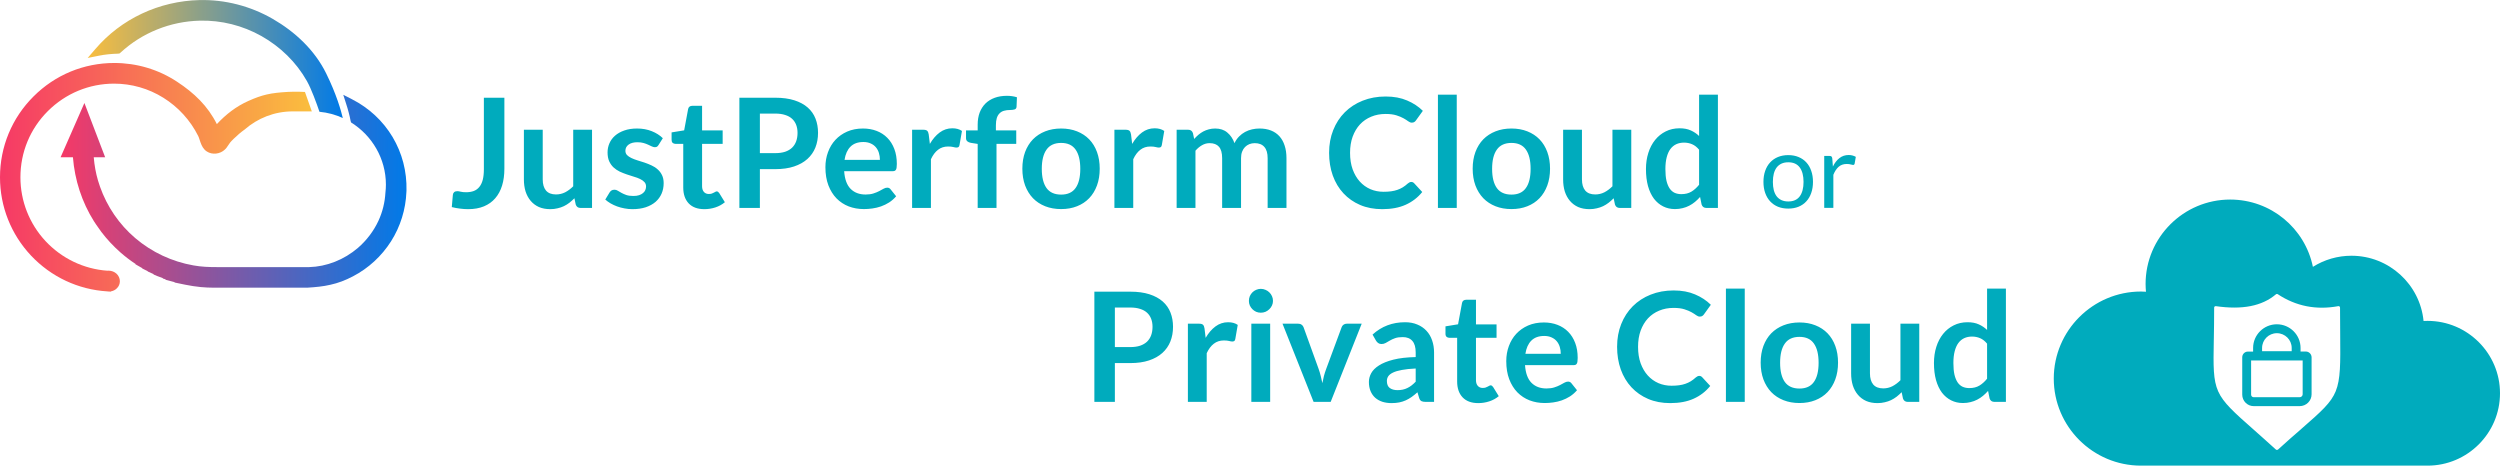 <svg width="902" height="168" viewBox="0 0 902 168" fill="none" xmlns="http://www.w3.org/2000/svg">
<path d="M181.98 60.889C181.98 63.126 181.705 65.142 181.155 66.939C180.605 68.736 179.78 70.266 178.68 71.531C177.598 72.796 176.242 73.768 174.61 74.446C172.978 75.125 171.081 75.464 168.917 75.464C167.927 75.464 166.956 75.4 166.002 75.271C165.049 75.161 164.05 74.978 163.005 74.721L163.39 70.321C163.427 69.918 163.573 69.597 163.83 69.359C164.105 69.102 164.499 68.974 165.012 68.974C165.324 68.974 165.727 69.038 166.222 69.166C166.736 69.295 167.377 69.359 168.147 69.359C169.192 69.359 170.118 69.212 170.925 68.919C171.732 68.607 172.401 68.121 172.932 67.461C173.482 66.801 173.895 65.949 174.17 64.904C174.445 63.841 174.582 62.557 174.582 61.054V35.259H181.98V60.889ZM195.814 46.809V64.739C195.814 66.462 196.208 67.801 196.996 68.754C197.803 69.689 199.004 70.156 200.599 70.156C201.772 70.156 202.872 69.9 203.899 69.386C204.925 68.855 205.897 68.131 206.814 67.214V46.809H213.606V75.024H209.454C208.574 75.024 207.996 74.611 207.721 73.786L207.254 71.531C206.667 72.118 206.062 72.659 205.439 73.154C204.815 73.631 204.146 74.043 203.431 74.391C202.735 74.721 201.974 74.978 201.149 75.161C200.342 75.363 199.471 75.464 198.536 75.464C196.996 75.464 195.63 75.207 194.439 74.694C193.265 74.162 192.275 73.42 191.469 72.466C190.662 71.513 190.048 70.386 189.626 69.084C189.223 67.764 189.021 66.316 189.021 64.739V46.809H195.814ZM237.606 52.309C237.423 52.602 237.23 52.813 237.029 52.941C236.827 53.051 236.57 53.106 236.259 53.106C235.929 53.106 235.571 53.015 235.186 52.831C234.819 52.648 234.389 52.446 233.894 52.226C233.399 51.988 232.83 51.777 232.189 51.594C231.565 51.411 230.823 51.319 229.961 51.319C228.623 51.319 227.569 51.603 226.799 52.171C226.029 52.74 225.644 53.482 225.644 54.399C225.644 55.004 225.836 55.517 226.221 55.939C226.624 56.342 227.147 56.7 227.789 57.011C228.449 57.323 229.191 57.607 230.016 57.864C230.841 58.102 231.684 58.368 232.546 58.661C233.408 58.955 234.251 59.294 235.076 59.679C235.901 60.046 236.634 60.522 237.276 61.109C237.936 61.677 238.459 62.365 238.844 63.171C239.247 63.978 239.449 64.95 239.449 66.086C239.449 67.443 239.201 68.699 238.706 69.854C238.211 70.991 237.487 71.981 236.534 72.824C235.58 73.649 234.398 74.3 232.986 74.776C231.593 75.235 229.989 75.464 228.174 75.464C227.202 75.464 226.249 75.372 225.314 75.189C224.397 75.024 223.508 74.786 222.646 74.474C221.803 74.162 221.014 73.796 220.281 73.374C219.566 72.952 218.934 72.494 218.384 71.999L219.951 69.414C220.153 69.102 220.391 68.864 220.666 68.699C220.941 68.534 221.289 68.451 221.711 68.451C222.133 68.451 222.527 68.571 222.894 68.809C223.279 69.047 223.719 69.304 224.214 69.579C224.709 69.854 225.286 70.111 225.946 70.349C226.624 70.587 227.477 70.706 228.504 70.706C229.31 70.706 229.998 70.615 230.566 70.431C231.153 70.23 231.629 69.973 231.996 69.661C232.381 69.35 232.656 68.992 232.821 68.589C233.004 68.167 233.096 67.736 233.096 67.296C233.096 66.636 232.894 66.096 232.491 65.674C232.106 65.252 231.584 64.886 230.924 64.574C230.282 64.262 229.539 63.987 228.696 63.749C227.871 63.492 227.019 63.217 226.139 62.924C225.277 62.631 224.424 62.291 223.581 61.906C222.756 61.503 222.014 60.999 221.354 60.394C220.712 59.789 220.189 59.046 219.786 58.166C219.401 57.286 219.209 56.223 219.209 54.976C219.209 53.821 219.438 52.721 219.896 51.676C220.354 50.631 221.024 49.724 221.904 48.954C222.802 48.166 223.911 47.542 225.231 47.084C226.569 46.607 228.109 46.369 229.851 46.369C231.794 46.369 233.564 46.69 235.159 47.331C236.754 47.973 238.083 48.816 239.146 49.861L237.606 52.309ZM254.135 75.464C251.696 75.464 249.817 74.776 248.497 73.401C247.177 72.008 246.517 70.092 246.517 67.654V51.896H243.657C243.291 51.896 242.97 51.777 242.695 51.539C242.438 51.301 242.31 50.943 242.31 50.466V47.771L246.847 47.029L248.277 39.329C248.351 38.962 248.516 38.678 248.772 38.476C249.047 38.275 249.386 38.174 249.79 38.174H253.31V47.056H260.735V51.896H253.31V67.186C253.31 68.066 253.53 68.754 253.97 69.249C254.41 69.744 254.996 69.991 255.73 69.991C256.151 69.991 256.5 69.946 256.775 69.854C257.068 69.744 257.316 69.634 257.517 69.524C257.737 69.414 257.93 69.313 258.095 69.221C258.26 69.111 258.425 69.056 258.59 69.056C258.791 69.056 258.956 69.111 259.085 69.221C259.213 69.313 259.351 69.46 259.497 69.661L261.532 72.961C260.542 73.786 259.406 74.41 258.122 74.831C256.839 75.253 255.51 75.464 254.135 75.464ZM274.167 61.026V75.024H266.769V35.259H279.722C282.38 35.259 284.681 35.571 286.624 36.194C288.568 36.817 290.172 37.688 291.437 38.806C292.702 39.925 293.637 41.263 294.242 42.821C294.847 44.38 295.149 46.085 295.149 47.936C295.149 49.861 294.829 51.631 294.187 53.244C293.545 54.839 292.583 56.214 291.299 57.369C290.016 58.524 288.412 59.422 286.487 60.064C284.562 60.706 282.307 61.026 279.722 61.026H274.167ZM274.167 55.251H279.722C281.079 55.251 282.261 55.086 283.269 54.756C284.278 54.408 285.112 53.922 285.772 53.299C286.432 52.657 286.927 51.887 287.257 50.989C287.587 50.072 287.752 49.055 287.752 47.936C287.752 46.873 287.587 45.911 287.257 45.049C286.927 44.187 286.432 43.454 285.772 42.849C285.112 42.244 284.278 41.786 283.269 41.474C282.261 41.144 281.079 40.979 279.722 40.979H274.167V55.251ZM311.366 46.369C313.145 46.369 314.776 46.653 316.261 47.221C317.765 47.79 319.057 48.624 320.139 49.724C321.22 50.806 322.064 52.144 322.669 53.739C323.274 55.316 323.576 57.121 323.576 59.156C323.576 59.67 323.549 60.101 323.494 60.449C323.457 60.779 323.375 61.045 323.246 61.246C323.136 61.43 322.98 61.567 322.779 61.659C322.577 61.732 322.32 61.769 322.009 61.769H304.574C304.775 64.666 305.555 66.792 306.911 68.149C308.268 69.506 310.065 70.184 312.301 70.184C313.401 70.184 314.345 70.056 315.134 69.799C315.94 69.542 316.637 69.258 317.224 68.946C317.829 68.635 318.351 68.351 318.791 68.094C319.25 67.837 319.69 67.709 320.111 67.709C320.386 67.709 320.625 67.764 320.826 67.874C321.028 67.984 321.202 68.14 321.349 68.341L323.329 70.816C322.577 71.696 321.734 72.439 320.799 73.044C319.864 73.631 318.883 74.107 317.856 74.474C316.848 74.822 315.812 75.07 314.749 75.216C313.704 75.363 312.686 75.436 311.696 75.436C309.735 75.436 307.91 75.116 306.224 74.474C304.537 73.814 303.07 72.851 301.824 71.586C300.577 70.303 299.596 68.726 298.881 66.856C298.166 64.968 297.809 62.786 297.809 60.311C297.809 58.386 298.12 56.581 298.744 54.894C299.367 53.189 300.256 51.713 301.411 50.466C302.585 49.201 304.005 48.202 305.674 47.469C307.36 46.736 309.258 46.369 311.366 46.369ZM311.504 51.236C309.524 51.236 307.975 51.796 306.856 52.914C305.738 54.032 305.023 55.618 304.711 57.671H317.471C317.471 56.791 317.352 55.966 317.114 55.196C316.875 54.408 316.509 53.721 316.014 53.134C315.519 52.547 314.895 52.089 314.144 51.759C313.392 51.411 312.512 51.236 311.504 51.236ZM329.086 75.024V46.809H333.074C333.77 46.809 334.256 46.937 334.531 47.194C334.806 47.451 334.989 47.891 335.081 48.514L335.494 51.924C336.502 50.182 337.684 48.807 339.041 47.799C340.398 46.791 341.919 46.286 343.606 46.286C344.999 46.286 346.154 46.607 347.071 47.249L346.191 52.336C346.136 52.666 346.017 52.905 345.834 53.051C345.65 53.18 345.403 53.244 345.091 53.244C344.816 53.244 344.44 53.18 343.964 53.051C343.487 52.923 342.854 52.859 342.066 52.859C340.654 52.859 339.444 53.253 338.436 54.041C337.428 54.811 336.575 55.948 335.879 57.451V75.024H329.086ZM352.747 75.024V51.924L350.3 51.539C349.768 51.447 349.337 51.264 349.007 50.989C348.696 50.714 348.54 50.329 348.54 49.834V47.056H352.747V44.966C352.747 43.353 352.986 41.905 353.462 40.621C353.957 39.338 354.654 38.247 355.552 37.349C356.469 36.451 357.578 35.763 358.88 35.286C360.181 34.81 361.648 34.571 363.28 34.571C364.581 34.571 365.791 34.746 366.91 35.094L366.772 38.504C366.736 39.036 366.488 39.366 366.03 39.494C365.571 39.622 365.04 39.686 364.435 39.686C363.628 39.686 362.904 39.778 362.262 39.961C361.639 40.126 361.107 40.429 360.667 40.869C360.227 41.291 359.888 41.859 359.65 42.574C359.43 43.271 359.32 44.141 359.32 45.186V47.056H366.662V51.896H359.54V75.024H352.747ZM382.864 46.369C384.973 46.369 386.879 46.708 388.584 47.386C390.308 48.065 391.774 49.027 392.984 50.274C394.194 51.521 395.129 53.042 395.789 54.839C396.449 56.636 396.779 58.643 396.779 60.861C396.779 63.098 396.449 65.115 395.789 66.911C395.129 68.708 394.194 70.239 392.984 71.504C391.774 72.769 390.308 73.741 388.584 74.419C386.879 75.097 384.973 75.436 382.864 75.436C380.756 75.436 378.84 75.097 377.117 74.419C375.394 73.741 373.918 72.769 372.689 71.504C371.479 70.239 370.535 68.708 369.857 66.911C369.197 65.115 368.867 63.098 368.867 60.861C368.867 58.643 369.197 56.636 369.857 54.839C370.535 53.042 371.479 51.521 372.689 50.274C373.918 49.027 375.394 48.065 377.117 47.386C378.84 46.708 380.756 46.369 382.864 46.369ZM382.864 70.211C385.211 70.211 386.944 69.423 388.062 67.846C389.199 66.27 389.767 63.96 389.767 60.916C389.767 57.873 389.199 55.554 388.062 53.959C386.944 52.364 385.211 51.566 382.864 51.566C380.481 51.566 378.721 52.373 377.584 53.986C376.448 55.581 375.879 57.891 375.879 60.916C375.879 63.941 376.448 66.251 377.584 67.846C378.721 69.423 380.481 70.211 382.864 70.211ZM402.079 75.024V46.809H406.067C406.763 46.809 407.249 46.937 407.524 47.194C407.799 47.451 407.983 47.891 408.074 48.514L408.487 51.924C409.495 50.182 410.678 48.807 412.034 47.799C413.391 46.791 414.913 46.286 416.599 46.286C417.993 46.286 419.148 46.607 420.064 47.249L419.184 52.336C419.129 52.666 419.01 52.905 418.827 53.051C418.643 53.18 418.396 53.244 418.084 53.244C417.809 53.244 417.433 53.18 416.957 53.051C416.48 52.923 415.848 52.859 415.059 52.859C413.648 52.859 412.438 53.253 411.429 54.041C410.421 54.811 409.568 55.948 408.872 57.451V75.024H402.079ZM424.53 75.024V46.809H428.683C429.563 46.809 430.14 47.221 430.415 48.046L430.855 50.136C431.35 49.586 431.864 49.082 432.395 48.624C432.945 48.166 433.523 47.771 434.128 47.441C434.751 47.111 435.411 46.855 436.108 46.671C436.823 46.47 437.602 46.369 438.445 46.369C440.224 46.369 441.681 46.855 442.818 47.826C443.973 48.78 444.835 50.054 445.403 51.649C445.843 50.714 446.393 49.916 447.053 49.256C447.713 48.578 448.437 48.028 449.225 47.606C450.014 47.185 450.848 46.873 451.728 46.671C452.626 46.47 453.525 46.369 454.423 46.369C455.981 46.369 457.365 46.607 458.575 47.084C459.785 47.561 460.803 48.257 461.628 49.174C462.453 50.091 463.076 51.209 463.498 52.529C463.938 53.849 464.158 55.361 464.158 57.066V75.024H457.365V57.066C457.365 55.27 456.971 53.922 456.183 53.024C455.395 52.107 454.24 51.649 452.718 51.649C452.021 51.649 451.37 51.768 450.765 52.006C450.179 52.245 449.656 52.593 449.198 53.051C448.758 53.491 448.41 54.051 448.153 54.729C447.896 55.407 447.768 56.186 447.768 57.066V75.024H440.948V57.066C440.948 55.178 440.563 53.803 439.793 52.941C439.041 52.08 437.923 51.649 436.438 51.649C435.466 51.649 434.55 51.896 433.688 52.391C432.845 52.868 432.056 53.528 431.323 54.371V75.024H424.53ZM509.184 65.646C509.587 65.646 509.936 65.802 510.229 66.114L513.144 69.276C511.531 71.275 509.541 72.806 507.176 73.869C504.83 74.932 502.006 75.464 498.706 75.464C495.755 75.464 493.096 74.96 490.731 73.951C488.385 72.943 486.377 71.541 484.709 69.744C483.041 67.947 481.757 65.802 480.859 63.309C479.979 60.816 479.539 58.093 479.539 55.141C479.539 52.153 480.034 49.421 481.024 46.946C482.014 44.453 483.407 42.308 485.204 40.511C487.001 38.715 489.146 37.321 491.639 36.331C494.151 35.323 496.919 34.819 499.944 34.819C502.896 34.819 505.471 35.296 507.671 36.249C509.89 37.184 511.787 38.431 513.364 39.989L510.889 43.426C510.742 43.646 510.55 43.839 510.311 44.004C510.091 44.169 509.78 44.251 509.376 44.251C508.955 44.251 508.524 44.086 508.084 43.756C507.644 43.426 507.085 43.069 506.406 42.684C505.728 42.299 504.866 41.941 503.821 41.611C502.795 41.281 501.484 41.116 499.889 41.116C498.019 41.116 496.296 41.446 494.719 42.106C493.161 42.748 491.813 43.674 490.676 44.884C489.558 46.094 488.678 47.57 488.036 49.311C487.413 51.035 487.101 52.978 487.101 55.141C487.101 57.378 487.413 59.367 488.036 61.109C488.678 62.851 489.54 64.317 490.621 65.509C491.703 66.701 492.977 67.617 494.444 68.259C495.911 68.882 497.487 69.194 499.174 69.194C500.182 69.194 501.09 69.139 501.896 69.029C502.721 68.919 503.473 68.745 504.151 68.506C504.848 68.268 505.499 67.966 506.104 67.599C506.727 67.214 507.341 66.746 507.946 66.196C508.13 66.031 508.322 65.903 508.524 65.811C508.726 65.701 508.946 65.646 509.184 65.646ZM525.596 34.159V75.024H518.803V34.159H525.596ZM545.34 46.369C547.448 46.369 549.355 46.708 551.06 47.386C552.783 48.065 554.25 49.027 555.46 50.274C556.67 51.521 557.605 53.042 558.265 54.839C558.925 56.636 559.255 58.643 559.255 60.861C559.255 63.098 558.925 65.115 558.265 66.911C557.605 68.708 556.67 70.239 555.46 71.504C554.25 72.769 552.783 73.741 551.06 74.419C549.355 75.097 547.448 75.436 545.34 75.436C543.232 75.436 541.316 75.097 539.593 74.419C537.869 73.741 536.393 72.769 535.165 71.504C533.955 70.239 533.011 68.708 532.333 66.911C531.673 65.115 531.343 63.098 531.343 60.861C531.343 58.643 531.673 56.636 532.333 54.839C533.011 53.042 533.955 51.521 535.165 50.274C536.393 49.027 537.869 48.065 539.593 47.386C541.316 46.708 543.232 46.369 545.34 46.369ZM545.34 70.211C547.687 70.211 549.419 69.423 550.538 67.846C551.674 66.27 552.243 63.96 552.243 60.916C552.243 57.873 551.674 55.554 550.538 53.959C549.419 52.364 547.687 51.566 545.34 51.566C542.957 51.566 541.197 52.373 540.06 53.986C538.923 55.581 538.355 57.891 538.355 60.916C538.355 63.941 538.923 66.251 540.06 67.846C541.197 69.423 542.957 70.211 545.34 70.211ZM570.77 46.809V64.739C570.77 66.462 571.164 67.801 571.952 68.754C572.759 69.689 573.96 70.156 575.555 70.156C576.728 70.156 577.828 69.9 578.855 69.386C579.881 68.855 580.853 68.131 581.77 67.214V46.809H588.562V75.024H584.41C583.53 75.024 582.952 74.611 582.677 73.786L582.21 71.531C581.623 72.118 581.018 72.659 580.395 73.154C579.771 73.631 579.102 74.043 578.387 74.391C577.691 74.721 576.93 74.978 576.105 75.161C575.298 75.363 574.427 75.464 573.492 75.464C571.952 75.464 570.586 75.207 569.395 74.694C568.221 74.162 567.231 73.42 566.425 72.466C565.618 71.513 565.004 70.386 564.582 69.084C564.179 67.764 563.977 66.316 563.977 64.739V46.809H570.77ZM615.67 75.024C614.79 75.024 614.212 74.611 613.937 73.786L613.387 71.064C612.8 71.724 612.186 72.32 611.545 72.851C610.903 73.383 610.206 73.841 609.455 74.226C608.721 74.611 607.924 74.905 607.062 75.106C606.219 75.326 605.302 75.436 604.312 75.436C602.772 75.436 601.36 75.116 600.077 74.474C598.794 73.832 597.685 72.906 596.75 71.696C595.833 70.468 595.118 68.956 594.605 67.159C594.11 65.362 593.862 63.309 593.862 60.999C593.862 58.909 594.146 56.966 594.715 55.169C595.283 53.372 596.099 51.814 597.162 50.494C598.225 49.174 599.5 48.147 600.985 47.414C602.47 46.662 604.138 46.286 605.99 46.286C607.566 46.286 608.914 46.543 610.032 47.056C611.15 47.551 612.15 48.221 613.03 49.064V34.159H619.822V75.024H615.67ZM606.622 70.046C608.034 70.046 609.235 69.753 610.225 69.166C611.215 68.58 612.15 67.746 613.03 66.664V54.014C612.26 53.079 611.416 52.419 610.5 52.034C609.601 51.649 608.63 51.456 607.585 51.456C606.558 51.456 605.623 51.649 604.78 52.034C603.955 52.419 603.249 53.006 602.662 53.794C602.094 54.564 601.654 55.554 601.342 56.764C601.03 57.956 600.875 59.367 600.875 60.999C600.875 62.649 601.003 64.051 601.26 65.206C601.535 66.343 601.92 67.278 602.415 68.011C602.91 68.726 603.515 69.249 604.23 69.579C604.945 69.891 605.742 70.046 606.622 70.046Z" fill="#00ABBD"/>
<g clip-path="url(#clip0_1008_738)">
<path d="M110.724 29.232C112.337 32.069 114.229 37.298 115.258 40.329C118.234 40.608 121.071 41.386 123.685 42.582C123.073 40.023 121.432 34.071 117.65 26.423C113.533 18.079 106.496 11.487 98.403 6.814C90.337 2.17 81.159 -0.194 71.925 0.028C64.832 0.195 57.657 1.864 51.232 4.895C44.724 7.955 39.05 12.266 34.377 17.717L31.623 20.916L35.768 20.081C36.88 19.859 37.993 19.692 39.133 19.581C40.273 19.469 41.386 19.386 42.638 19.358L43.166 19.275L43.5 18.969C47.366 15.409 51.816 12.6 56.711 10.625C61.606 8.65 66.779 7.593 72.064 7.454C79.879 7.259 87.556 9.206 94.342 13.017C101.129 16.855 106.886 22.418 110.724 29.232Z" fill="url(#paint0_linear_1008_738)"/>
<path d="M81.882 53.096L82.104 52.762C82.855 51.621 83.05 51.316 84.329 50.064C85.553 48.868 86.86 47.728 88.279 46.726C92.924 42.666 98.987 40.19 105.606 40.19H112.504L110.029 33.181C110.029 33.181 106.83 32.987 103.91 33.154C97.569 33.515 94.62 34.183 89.586 36.435C85.219 38.382 81.493 41.275 78.238 44.779C74.984 38.243 70.061 33.543 63.915 29.51C57.184 25.06 49.34 22.724 41.247 22.724C30.233 22.724 19.886 27.007 12.099 34.794C4.283 42.582 0 52.956 0 63.971C0 74.512 3.977 84.525 11.181 92.201C18.44 99.905 28.23 104.494 38.744 105.134L39.022 105.162C39.161 105.162 39.3 105.162 39.439 105.19L39.995 105.217L40.106 105.106C40.858 104.967 41.581 104.606 42.109 104.077C42.86 103.382 43.249 102.464 43.249 101.463C43.249 100.434 42.804 99.46 42.026 98.737C41.275 98.07 40.301 97.68 39.244 97.652C39.133 97.652 38.994 97.652 38.827 97.652L38.772 97.68C30.233 97.068 22.306 93.286 16.41 86.972C10.597 80.714 7.37 72.565 7.37 63.971C7.37 54.931 10.875 46.448 17.272 40.079C23.669 33.71 32.152 30.178 41.163 30.178C47.449 30.178 53.596 31.93 58.936 35.267C64.304 38.605 68.671 43.389 71.508 49.063C71.702 49.452 71.869 49.925 72.036 50.481C72.425 51.649 72.843 52.956 73.788 53.958C74.039 54.236 74.317 54.459 74.623 54.653C75.596 55.293 76.792 55.543 78.016 55.404C79.184 55.265 80.296 54.764 81.131 53.958C81.465 53.68 81.687 53.374 81.882 53.096Z" fill="url(#paint1_linear_1008_738)"/>
<path d="M141.652 49.452C138.203 43.667 133.141 38.939 126.967 35.796L123.852 34.21L124.909 37.52C125.243 38.549 125.548 39.551 125.799 40.552C126.077 41.553 126.299 42.554 126.522 43.723L126.689 44.195C134.198 48.868 139.233 57.184 139.233 66.613C139.233 67.558 139.177 68.504 139.066 69.45C138.871 72.982 138.037 76.431 136.535 79.685C134.81 83.384 132.251 86.749 129.164 89.42C126.661 91.561 123.852 93.258 120.82 94.454C117.789 95.65 114.674 96.289 111.531 96.373H78.433C76.82 96.373 75.401 96.345 74.039 96.262C72.62 96.178 71.257 96.011 69.811 95.761C62.051 94.398 54.792 91.005 48.812 85.915C42.999 80.964 38.605 74.54 36.074 67.336L35.35 65.111C34.572 62.469 34.071 59.66 33.821 56.739H37.937L30.455 37.159L21.861 56.739H26.311C26.951 64.916 29.538 72.899 33.876 79.796L33.988 79.963C34.154 80.269 34.405 80.631 34.683 81.02C35.406 82.077 36.407 83.468 36.574 83.69C38.605 86.36 40.941 88.863 43.5 91.116C45.224 92.618 47.032 94.009 48.951 95.26L48.812 95.316L51.204 96.679C51.26 96.707 51.315 96.734 51.371 96.762L51.232 96.818L53.346 97.875L53.262 97.93L55.487 98.932L55.32 99.015L56.461 99.46L56.433 99.488L58.825 100.378L58.686 100.461L59.854 100.823L59.604 100.906L63.08 101.824L62.886 101.908L66.779 102.714C68.643 103.104 70.534 103.382 72.425 103.576C74.011 103.716 75.596 103.799 77.154 103.799C77.487 103.799 77.793 103.799 78.099 103.799H110.808C113.95 103.604 116.593 103.354 119.207 102.742C121.988 102.13 124.575 101.157 127.329 99.71C132.947 96.79 137.703 92.396 141.096 87.055C144.461 81.743 146.381 75.596 146.631 69.255L146.659 68.699C146.826 61.885 145.101 55.237 141.652 49.452Z" fill="url(#paint2_linear_1008_738)"/>
</g>
<path d="M645.206 55.964C646.575 55.964 647.808 56.192 648.906 56.648C650.016 57.104 650.953 57.752 651.718 58.59C652.495 59.429 653.087 60.447 653.494 61.643C653.913 62.827 654.123 64.153 654.123 65.621C654.123 67.1 653.913 68.433 653.494 69.617C653.087 70.8 652.495 71.812 651.718 72.65C650.953 73.489 650.016 74.137 648.906 74.593C647.808 75.037 646.575 75.259 645.206 75.259C643.837 75.259 642.598 75.037 641.488 74.593C640.39 74.137 639.453 73.489 638.676 72.65C637.899 71.812 637.3 70.8 636.881 69.617C636.462 68.433 636.252 67.1 636.252 65.621C636.252 64.153 636.462 62.827 636.881 61.643C637.3 60.447 637.899 59.429 638.676 58.59C639.453 57.752 640.39 57.104 641.488 56.648C642.598 56.192 643.837 55.964 645.206 55.964ZM645.206 72.688C647.056 72.688 648.437 72.071 649.35 70.838C650.263 69.592 650.719 67.859 650.719 65.639C650.719 63.407 650.263 61.668 649.35 60.422C648.437 59.176 647.056 58.553 645.206 58.553C644.269 58.553 643.455 58.714 642.764 59.035C642.073 59.355 641.494 59.818 641.025 60.422C640.569 61.026 640.223 61.773 639.989 62.66C639.767 63.536 639.656 64.529 639.656 65.639C639.656 66.749 639.767 67.742 639.989 68.618C640.223 69.493 640.569 70.233 641.025 70.838C641.494 71.43 642.073 71.886 642.764 72.207C643.455 72.527 644.269 72.688 645.206 72.688ZM658.181 75V56.26H660.068C660.425 56.26 660.672 56.327 660.808 56.463C660.943 56.599 661.036 56.833 661.085 57.166L661.307 60.089C661.949 58.782 662.738 57.764 663.675 57.036C664.625 56.297 665.735 55.926 667.005 55.926C667.523 55.926 667.992 55.988 668.411 56.111C668.831 56.222 669.219 56.383 669.577 56.593L669.151 59.053C669.065 59.361 668.874 59.516 668.578 59.516C668.405 59.516 668.14 59.46 667.782 59.349C667.425 59.226 666.925 59.164 666.284 59.164C665.137 59.164 664.175 59.497 663.398 60.163C662.633 60.829 661.992 61.797 661.474 63.068V75H658.181Z" fill="#00ABBD"/>
<path d="M402.246 131.002V145H394.848V105.235H407.801C410.459 105.235 412.76 105.547 414.703 106.17C416.646 106.793 418.251 107.664 419.516 108.782C420.781 109.901 421.716 111.239 422.321 112.797C422.926 114.356 423.228 116.061 423.228 117.912C423.228 119.837 422.907 121.607 422.266 123.22C421.624 124.815 420.661 126.19 419.378 127.345C418.095 128.5 416.491 129.398 414.566 130.04C412.641 130.682 410.386 131.002 407.801 131.002H402.246ZM402.246 125.227H407.801C409.157 125.227 410.34 125.062 411.348 124.732C412.356 124.384 413.191 123.898 413.851 123.275C414.511 122.633 415.006 121.863 415.336 120.965C415.666 120.048 415.831 119.031 415.831 117.912C415.831 116.849 415.666 115.887 415.336 115.025C415.006 114.163 414.511 113.43 413.851 112.825C413.191 112.22 412.356 111.762 411.348 111.45C410.34 111.12 409.157 110.955 407.801 110.955H402.246V125.227ZM428.591 145V116.785H432.578C433.275 116.785 433.761 116.913 434.036 117.17C434.311 117.427 434.494 117.867 434.586 118.49L434.998 121.9C436.006 120.158 437.189 118.783 438.546 117.775C439.902 116.767 441.424 116.262 443.111 116.262C444.504 116.262 445.659 116.583 446.576 117.225L445.696 122.312C445.641 122.642 445.521 122.881 445.338 123.027C445.155 123.156 444.907 123.22 444.596 123.22C444.321 123.22 443.945 123.156 443.468 123.027C442.991 122.899 442.359 122.835 441.571 122.835C440.159 122.835 438.949 123.229 437.941 124.017C436.932 124.787 436.08 125.924 435.383 127.427V145H428.591ZM458.274 116.785V145H451.482V116.785H458.274ZM459.292 108.562C459.292 109.149 459.173 109.699 458.934 110.212C458.696 110.726 458.375 111.175 457.972 111.56C457.587 111.945 457.128 112.257 456.597 112.495C456.065 112.715 455.497 112.825 454.892 112.825C454.305 112.825 453.746 112.715 453.214 112.495C452.701 112.257 452.252 111.945 451.867 111.56C451.482 111.175 451.17 110.726 450.932 110.212C450.712 109.699 450.602 109.149 450.602 108.562C450.602 107.957 450.712 107.389 450.932 106.857C451.17 106.326 451.482 105.867 451.867 105.482C452.252 105.097 452.701 104.795 453.214 104.575C453.746 104.337 454.305 104.217 454.892 104.217C455.497 104.217 456.065 104.337 456.597 104.575C457.128 104.795 457.587 105.097 457.972 105.482C458.375 105.867 458.696 106.326 458.934 106.857C459.173 107.389 459.292 107.957 459.292 108.562ZM480.108 145H473.948L462.728 116.785H468.366C468.861 116.785 469.273 116.904 469.603 117.142C469.952 117.381 470.19 117.683 470.318 118.05L475.763 133.12C476.075 134 476.332 134.862 476.533 135.705C476.753 136.548 476.946 137.392 477.111 138.235C477.276 137.392 477.459 136.548 477.661 135.705C477.881 134.862 478.156 134 478.486 133.12L484.068 118.05C484.197 117.683 484.426 117.381 484.756 117.142C485.086 116.904 485.48 116.785 485.938 116.785H491.301L480.108 145ZM517.41 145H514.357C513.715 145 513.211 144.908 512.845 144.725C512.478 144.523 512.203 144.129 512.02 143.542L511.415 141.535C510.7 142.177 509.994 142.745 509.297 143.24C508.619 143.717 507.913 144.12 507.18 144.45C506.446 144.78 505.667 145.028 504.842 145.193C504.017 145.358 503.1 145.44 502.092 145.44C500.9 145.44 499.8 145.284 498.792 144.972C497.784 144.642 496.913 144.157 496.18 143.515C495.465 142.873 494.905 142.076 494.502 141.122C494.099 140.169 493.897 139.06 493.897 137.795C493.897 136.732 494.172 135.687 494.722 134.66C495.29 133.615 496.225 132.68 497.527 131.855C498.829 131.012 500.561 130.315 502.725 129.765C504.888 129.215 507.574 128.903 510.782 128.83V127.18C510.782 125.292 510.379 123.898 509.572 123C508.784 122.083 507.629 121.625 506.107 121.625C505.007 121.625 504.09 121.753 503.357 122.01C502.624 122.267 501.982 122.56 501.432 122.89C500.9 123.202 500.405 123.486 499.947 123.742C499.489 123.999 498.985 124.127 498.435 124.127C497.976 124.127 497.582 124.008 497.252 123.77C496.922 123.532 496.656 123.238 496.455 122.89L495.217 120.717C498.462 117.747 502.376 116.262 506.96 116.262C508.61 116.262 510.076 116.537 511.36 117.087C512.661 117.619 513.761 118.371 514.66 119.342C515.558 120.296 516.236 121.442 516.695 122.78C517.171 124.118 517.41 125.585 517.41 127.18V145ZM504.21 140.765C504.906 140.765 505.548 140.701 506.135 140.572C506.721 140.444 507.271 140.252 507.785 139.995C508.316 139.738 508.82 139.427 509.297 139.06C509.792 138.675 510.287 138.226 510.782 137.712V132.955C508.802 133.047 507.143 133.221 505.805 133.477C504.485 133.716 503.421 134.027 502.615 134.412C501.808 134.797 501.23 135.247 500.882 135.76C500.552 136.273 500.387 136.832 500.387 137.437C500.387 138.629 500.735 139.482 501.432 139.995C502.147 140.508 503.073 140.765 504.21 140.765ZM533.356 145.44C530.918 145.44 529.039 144.752 527.719 143.377C526.399 141.984 525.739 140.068 525.739 137.63V121.872H522.879C522.512 121.872 522.191 121.753 521.916 121.515C521.659 121.277 521.531 120.919 521.531 120.442V117.747L526.069 117.005L527.499 109.305C527.572 108.938 527.737 108.654 527.994 108.452C528.269 108.251 528.608 108.15 529.011 108.15H532.531V117.032H539.956V121.872H532.531V137.162C532.531 138.042 532.751 138.73 533.191 139.225C533.631 139.72 534.218 139.967 534.951 139.967C535.373 139.967 535.721 139.922 535.996 139.83C536.289 139.72 536.537 139.61 536.739 139.5C536.959 139.39 537.151 139.289 537.316 139.197C537.481 139.087 537.646 139.032 537.811 139.032C538.013 139.032 538.178 139.087 538.306 139.197C538.434 139.289 538.572 139.436 538.719 139.637L540.754 142.937C539.764 143.762 538.627 144.386 537.344 144.807C536.06 145.229 534.731 145.44 533.356 145.44ZM557.018 116.345C558.796 116.345 560.428 116.629 561.913 117.197C563.416 117.766 564.709 118.6 565.791 119.7C566.872 120.782 567.716 122.12 568.321 123.715C568.926 125.292 569.228 127.097 569.228 129.132C569.228 129.646 569.201 130.077 569.146 130.425C569.109 130.755 569.026 131.021 568.898 131.222C568.788 131.406 568.632 131.543 568.431 131.635C568.229 131.708 567.972 131.745 567.661 131.745H550.226C550.427 134.642 551.206 136.768 552.563 138.125C553.92 139.482 555.716 140.16 557.953 140.16C559.053 140.16 559.997 140.032 560.786 139.775C561.592 139.518 562.289 139.234 562.876 138.922C563.481 138.611 564.003 138.327 564.443 138.07C564.901 137.813 565.341 137.685 565.763 137.685C566.038 137.685 566.276 137.74 566.478 137.85C566.68 137.96 566.854 138.116 567.001 138.317L568.981 140.792C568.229 141.672 567.386 142.415 566.451 143.02C565.516 143.607 564.535 144.083 563.508 144.45C562.5 144.798 561.464 145.046 560.401 145.193C559.356 145.339 558.338 145.413 557.348 145.413C555.386 145.413 553.562 145.092 551.876 144.45C550.189 143.79 548.722 142.827 547.476 141.562C546.229 140.279 545.248 138.702 544.533 136.832C543.818 134.944 543.461 132.762 543.461 130.287C543.461 128.362 543.772 126.557 544.396 124.87C545.019 123.165 545.908 121.689 547.063 120.442C548.236 119.177 549.657 118.178 551.326 117.445C553.012 116.712 554.91 116.345 557.018 116.345ZM557.156 121.212C555.176 121.212 553.626 121.772 552.508 122.89C551.39 124.008 550.675 125.594 550.363 127.647H563.123C563.123 126.767 563.004 125.942 562.766 125.172C562.527 124.384 562.161 123.697 561.666 123.11C561.171 122.523 560.547 122.065 559.796 121.735C559.044 121.387 558.164 121.212 557.156 121.212ZM613.093 135.622C613.496 135.622 613.844 135.778 614.138 136.09L617.053 139.252C615.439 141.251 613.45 142.782 611.085 143.845C608.739 144.908 605.915 145.44 602.615 145.44C599.664 145.44 597.005 144.936 594.64 143.927C592.294 142.919 590.286 141.517 588.618 139.72C586.949 137.923 585.666 135.778 584.768 133.285C583.888 130.792 583.448 128.069 583.448 125.117C583.448 122.129 583.943 119.397 584.933 116.922C585.923 114.429 587.316 112.284 589.113 110.487C590.909 108.691 593.054 107.297 595.548 106.307C598.059 105.299 600.828 104.795 603.853 104.795C606.804 104.795 609.38 105.272 611.58 106.225C613.799 107.16 615.696 108.407 617.273 109.965L614.798 113.402C614.651 113.622 614.459 113.815 614.22 113.98C614 114.145 613.689 114.227 613.285 114.227C612.864 114.227 612.433 114.062 611.993 113.732C611.553 113.402 610.994 113.045 610.315 112.66C609.637 112.275 608.775 111.917 607.73 111.587C606.704 111.257 605.393 111.092 603.798 111.092C601.928 111.092 600.204 111.422 598.628 112.082C597.069 112.724 595.722 113.65 594.585 114.86C593.467 116.07 592.587 117.546 591.945 119.287C591.322 121.011 591.01 122.954 591.01 125.117C591.01 127.354 591.322 129.343 591.945 131.085C592.587 132.827 593.449 134.293 594.53 135.485C595.612 136.677 596.886 137.593 598.353 138.235C599.819 138.858 601.396 139.17 603.083 139.17C604.091 139.17 604.999 139.115 605.805 139.005C606.63 138.895 607.382 138.721 608.06 138.482C608.757 138.244 609.408 137.942 610.013 137.575C610.636 137.19 611.25 136.722 611.855 136.172C612.039 136.007 612.231 135.879 612.433 135.787C612.634 135.677 612.854 135.622 613.093 135.622ZM629.505 104.135V145H622.712V104.135H629.505ZM649.249 116.345C651.357 116.345 653.264 116.684 654.969 117.363C656.692 118.041 658.159 119.003 659.369 120.25C660.579 121.497 661.514 123.018 662.174 124.815C662.834 126.612 663.164 128.619 663.164 130.837C663.164 133.074 662.834 135.091 662.174 136.887C661.514 138.684 660.579 140.215 659.369 141.48C658.159 142.745 656.692 143.717 654.969 144.395C653.264 145.073 651.357 145.413 649.249 145.413C647.14 145.413 645.225 145.073 643.501 144.395C641.778 143.717 640.302 142.745 639.074 141.48C637.864 140.215 636.92 138.684 636.241 136.887C635.581 135.091 635.251 133.074 635.251 130.837C635.251 128.619 635.581 126.612 636.241 124.815C636.92 123.018 637.864 121.497 639.074 120.25C640.302 119.003 641.778 118.041 643.501 117.363C645.225 116.684 647.14 116.345 649.249 116.345ZM649.249 140.187C651.595 140.187 653.328 139.399 654.446 137.822C655.583 136.246 656.151 133.936 656.151 130.892C656.151 127.849 655.583 125.53 654.446 123.935C653.328 122.34 651.595 121.542 649.249 121.542C646.865 121.542 645.105 122.349 643.969 123.962C642.832 125.557 642.264 127.867 642.264 130.892C642.264 133.917 642.832 136.227 643.969 137.822C645.105 139.399 646.865 140.187 649.249 140.187ZM674.679 116.785V134.715C674.679 136.438 675.073 137.777 675.861 138.73C676.668 139.665 677.869 140.132 679.464 140.132C680.637 140.132 681.737 139.876 682.764 139.362C683.79 138.831 684.762 138.107 685.679 137.19V116.785H692.471V145H688.319C687.439 145 686.861 144.587 686.586 143.762L686.119 141.507C685.532 142.094 684.927 142.635 684.304 143.13C683.68 143.607 683.011 144.019 682.296 144.367C681.599 144.697 680.839 144.954 680.014 145.138C679.207 145.339 678.336 145.44 677.401 145.44C675.861 145.44 674.495 145.183 673.304 144.67C672.13 144.138 671.14 143.396 670.334 142.442C669.527 141.489 668.913 140.362 668.491 139.06C668.088 137.74 667.886 136.292 667.886 134.715V116.785H674.679ZM719.578 145C718.698 145 718.121 144.587 717.846 143.762L717.296 141.04C716.709 141.7 716.095 142.296 715.453 142.827C714.812 143.359 714.115 143.817 713.363 144.202C712.63 144.587 711.833 144.881 710.971 145.083C710.128 145.303 709.211 145.413 708.221 145.413C706.681 145.413 705.269 145.092 703.986 144.45C702.703 143.808 701.593 142.882 700.658 141.672C699.742 140.444 699.027 138.932 698.513 137.135C698.018 135.338 697.771 133.285 697.771 130.975C697.771 128.885 698.055 126.942 698.623 125.145C699.192 123.348 700.008 121.79 701.071 120.47C702.134 119.15 703.408 118.123 704.893 117.39C706.378 116.638 708.047 116.262 709.898 116.262C711.475 116.262 712.823 116.519 713.941 117.032C715.059 117.527 716.058 118.197 716.938 119.04V104.135H723.731V145H719.578ZM710.531 140.022C711.943 140.022 713.143 139.729 714.133 139.142C715.123 138.556 716.058 137.722 716.938 136.64V123.99C716.168 123.055 715.325 122.395 714.408 122.01C713.51 121.625 712.538 121.432 711.493 121.432C710.467 121.432 709.532 121.625 708.688 122.01C707.863 122.395 707.158 122.982 706.571 123.77C706.003 124.54 705.563 125.53 705.251 126.74C704.939 127.932 704.783 129.343 704.783 130.975C704.783 132.625 704.912 134.027 705.168 135.182C705.443 136.319 705.828 137.254 706.323 137.987C706.818 138.702 707.423 139.225 708.138 139.555C708.853 139.867 709.651 140.022 710.531 140.022Z" fill="#00ABBD"/>
<path d="M772.461 105.185C773.048 105.185 773.655 105.204 774.261 105.261C774.185 104.334 774.128 103.389 774.128 102.462C774.128 85.671 787.804 72 804.642 72C819.322 72 831.634 82.343 834.494 96.279C838.642 93.669 843.453 92.27 848.396 92.27C861.958 92.27 873.134 102.613 874.422 115.812C874.914 115.793 875.388 115.774 875.861 115.774C890.275 115.774 902 127.497 902 141.887C902 156.277 890.275 168 875.861 168H781.345C781.269 168 781.193 168 781.117 167.981C781.042 168 780.966 168 780.89 168H772.461C755.13 168 741 153.913 741 136.592C741 119.272 755.13 105.185 772.461 105.185ZM800.324 141.206C802.161 145.328 806.082 148.808 813.223 155.104C815.401 157.052 818.072 159.396 821.14 162.195C821.235 162.29 821.348 162.327 821.519 162.327C821.652 162.327 821.765 162.29 821.898 162.214C825.118 159.264 827.864 156.882 830.289 154.783L830.364 154.707C837.695 148.316 841.009 145.328 842.714 141.187C844.476 136.857 844.438 131.166 844.343 120.804C844.305 118.043 844.286 114.772 844.286 111.009C844.286 110.839 844.21 110.669 844.097 110.574C844.021 110.517 843.907 110.442 843.737 110.442C843.699 110.442 843.68 110.461 843.642 110.461C835.687 111.935 828.357 110.479 821.822 106.149C821.633 106.017 821.348 106.036 821.159 106.187C816.14 110.442 809.037 111.841 799.49 110.461C799.339 110.442 799.168 110.498 799.036 110.593C798.922 110.687 798.865 110.82 798.865 111.009C798.865 115.358 798.808 118.988 798.752 122.203L798.733 122.903C798.562 132.054 798.486 137.103 800.324 141.206Z" fill="#00ABBD"/>
<path d="M831.955 126.833H830.042V125.547C830.042 120.838 826.197 117 821.481 117C816.765 117 812.92 120.838 812.92 125.547V126.851H811.044C809.908 126.851 808.999 127.778 808.999 128.894V142.376C808.999 144.664 810.855 146.536 813.147 146.536H829.701C832.088 146.536 834.02 144.626 834.02 142.262V128.894C834.001 127.759 833.073 126.833 831.955 126.833ZM821.481 120.214C824.436 120.214 826.841 122.597 826.841 125.528V126.719H816.159V125.547C816.159 122.616 818.545 120.214 821.481 120.214ZM829.683 143.321H813.128C812.617 143.321 812.2 142.905 812.2 142.395V130.047H830.8V142.262C830.8 142.848 830.308 143.321 829.683 143.321Z" fill="#00ABBD"/>
<defs>
<linearGradient id="paint0_linear_1008_738" x1="31.602" y1="21.285" x2="123.698" y2="21.285" gradientUnits="userSpaceOnUse">
<stop offset="5.43435e-07" stop-color="#FABE3E"/>
<stop offset="1" stop-color="#007AE8"/>
</linearGradient>
<linearGradient id="paint1_linear_1008_738" x1="0" y1="63.95" x2="112.474" y2="63.95" gradientUnits="userSpaceOnUse">
<stop offset="3.40978e-07" stop-color="#F63966"/>
<stop offset="1" stop-color="#FABE3E"/>
</linearGradient>
<linearGradient id="paint2_linear_1008_738" x1="21.85" y1="69.036" x2="146.645" y2="69.036" gradientUnits="userSpaceOnUse">
<stop offset="5.43435e-07" stop-color="#F63966"/>
<stop offset="1" stop-color="#007AE8"/>
</linearGradient>
<clipPath id="clip0_1008_738">
<rect width="146.659" height="105.162" fill="white"/>
</clipPath>
</defs>
</svg>
